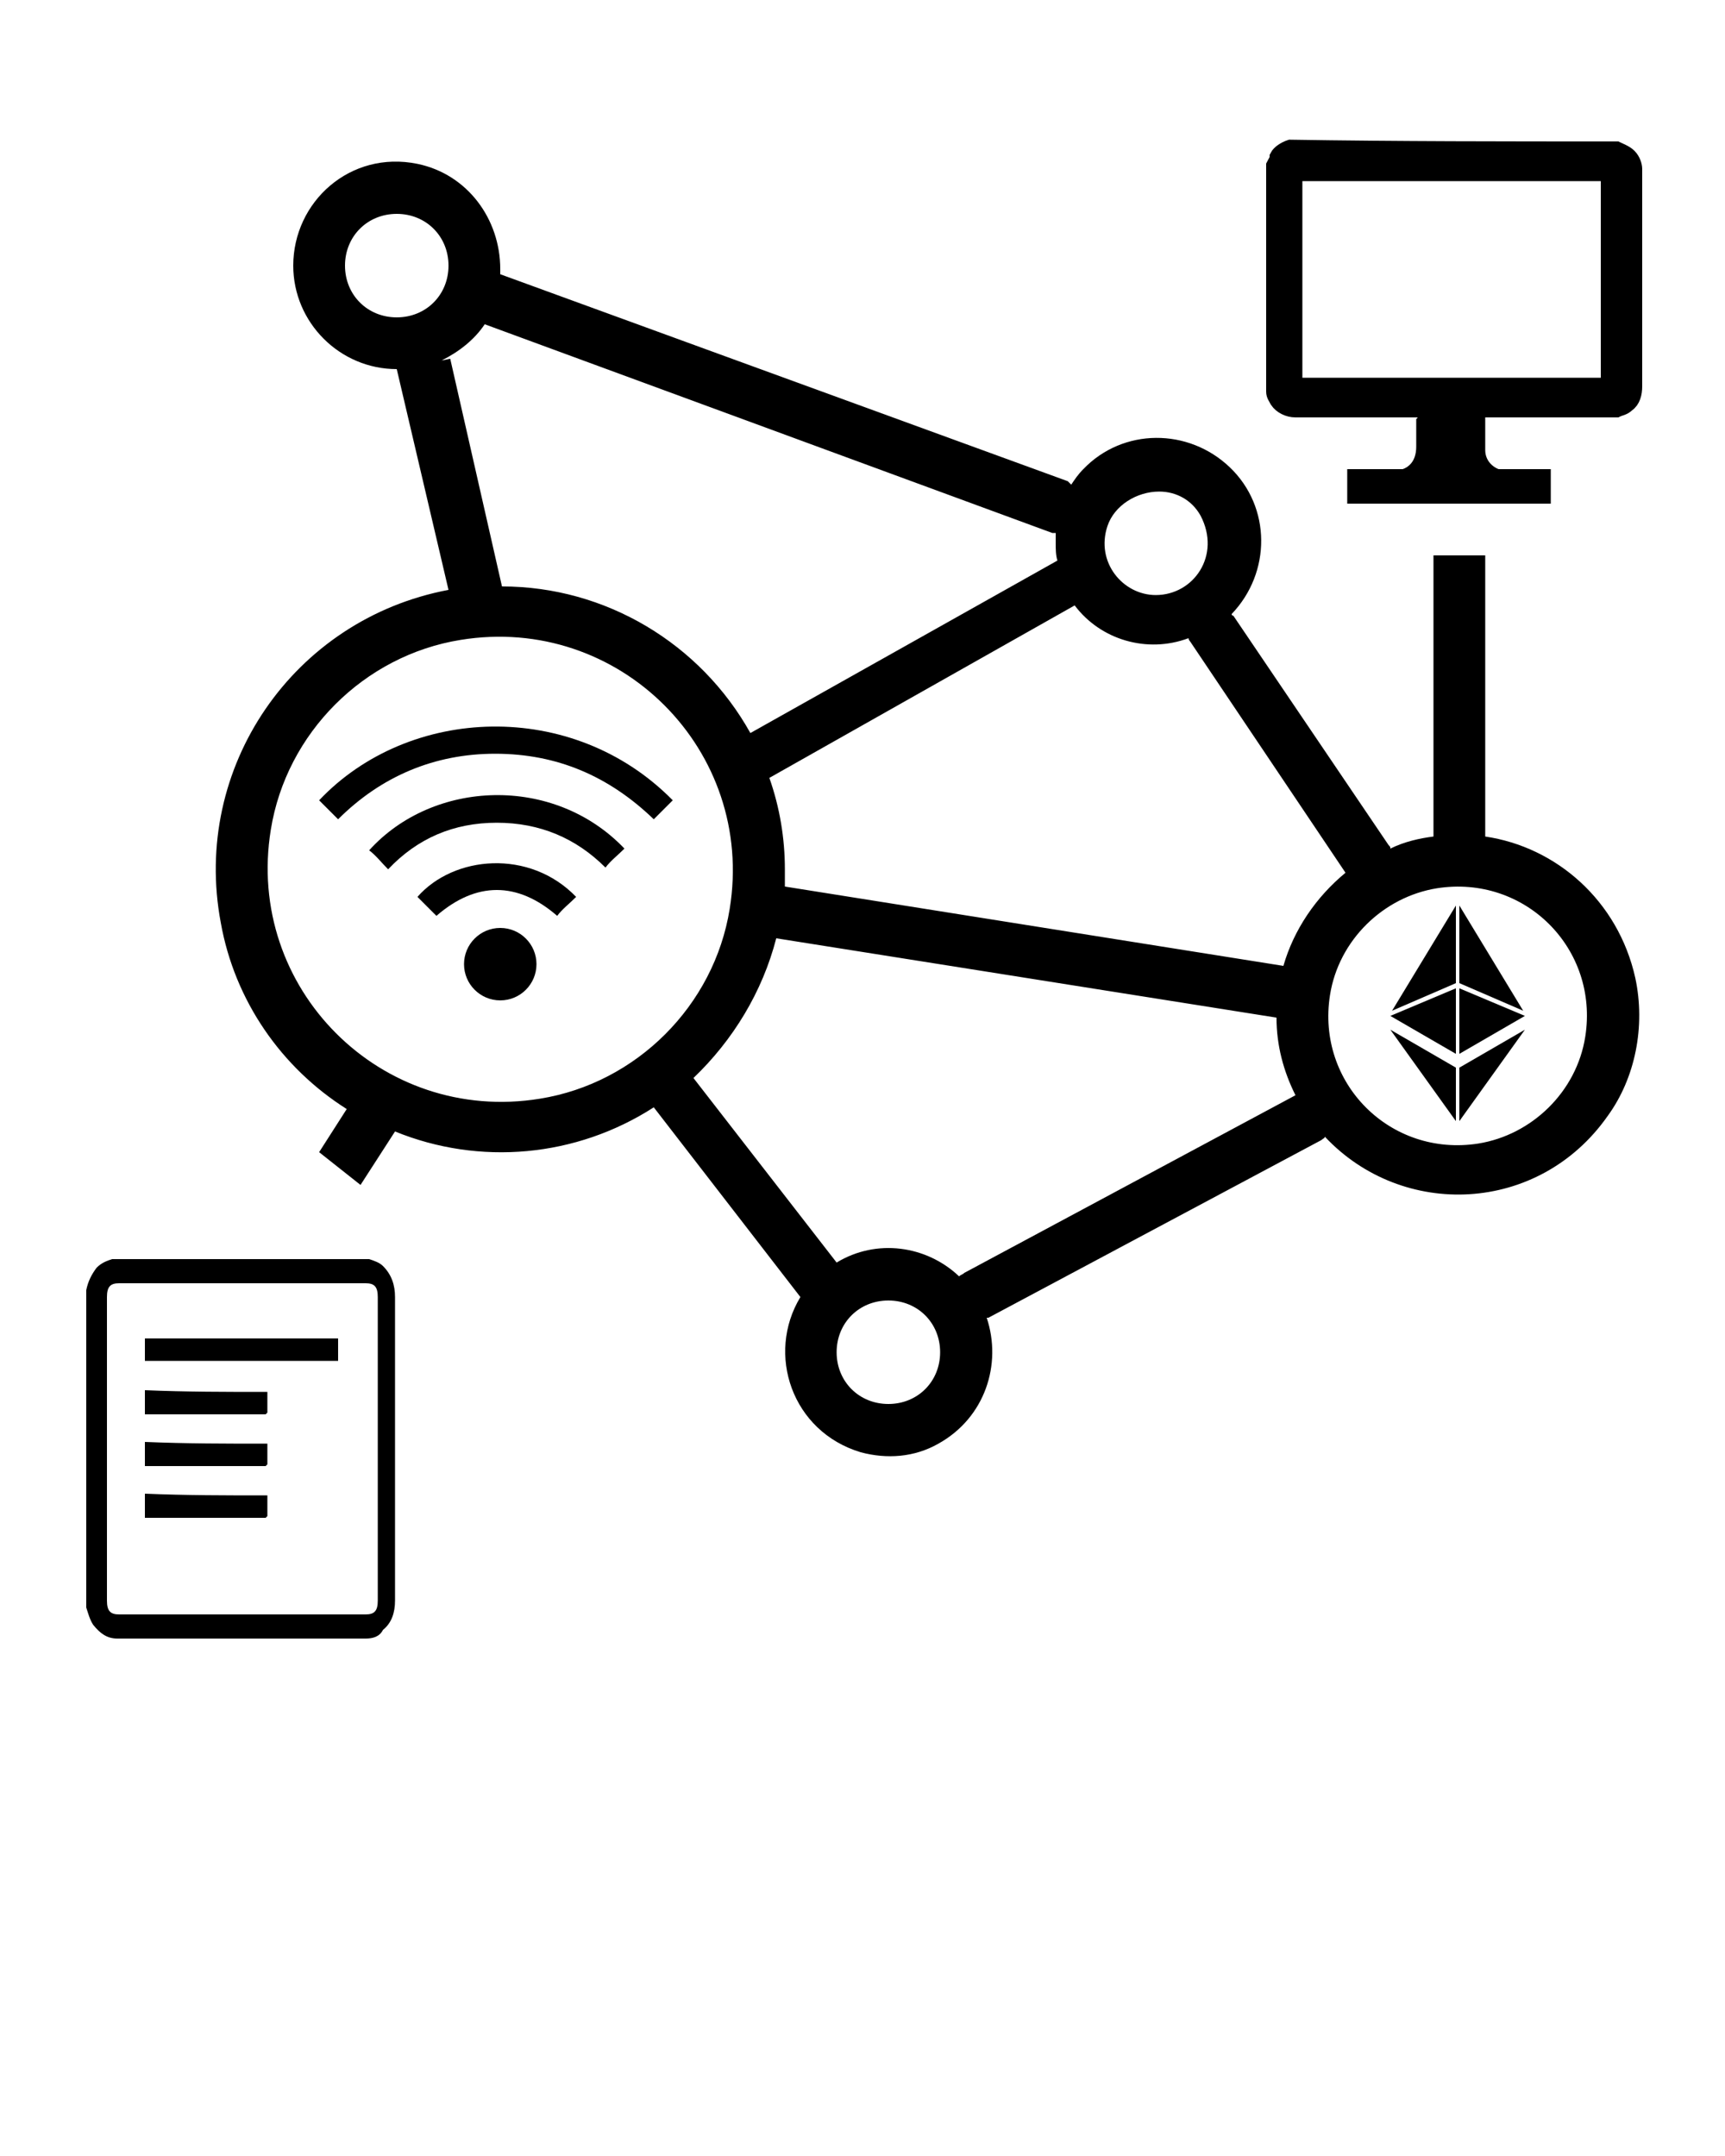<svg xmlns="http://www.w3.org/2000/svg" xmlns:xlink="http://www.w3.org/1999/xlink" version="1.1" x="0px" y="0px" viewBox="0 0 100 125" style="enable-background:new 0 0 100 100;" xml:space="preserve"><style type="text/css">
	.st0{fill:none;stroke:#000000;stroke-miterlimit:10;}
	.st1{fill:none;}
	.st2{stroke:#000000;stroke-miterlimit:10;}
	.st3{fill:none;stroke:#000000;stroke-width:2;stroke-miterlimit:10;}
</style><path class="st0" d="M98.4,120.6"/><path class="st0" d="M23.5,73"/><line class="st1" x1="22.1" y1="70.4" x2="22.9" y2="71"/><line class="st1" x1="18.4" y1="67.5" x2="22.1" y2="70.4"/><path d="M5,93.2c0-6.1,0-12.2,0-18.3c0,0,0-0.1,0-0.1c0.1-0.5,0.3-0.9,0.6-1.3c0.3-0.3,0.6-0.4,0.9-0.5c5,0,10,0,14.9,0  c0.3,0.1,0.6,0.2,0.8,0.4c0.5,0.5,0.7,1.1,0.7,1.8c0,5,0,10,0,15c0,0.9,0,1.7,0,2.6c0,0.7-0.2,1.3-0.7,1.7C22,94.9,21.6,95,21.2,95  c-4.7,0-9.4,0-14.1,0c-0.1,0-0.2,0-0.3,0c-0.6,0-1-0.3-1.4-0.8C5.2,93.9,5.1,93.5,5,93.2z M21.9,84c0-2.9,0-5.9,0-8.8  c0-0.6-0.2-0.8-0.7-0.8c-4.8,0-9.6,0-14.3,0c-0.5,0-0.7,0.2-0.7,0.8c0,5.9,0,11.7,0,17.6c0,0.6,0.2,0.8,0.7,0.8c4.8,0,9.6,0,14.3,0  c0.5,0,0.7-0.2,0.7-0.8C21.9,89.9,21.9,86.9,21.9,84z"/><path d="M19.6,77.6c0,0.5,0,0.9,0,1.3c-3.7,0-7.5,0-11.2,0c0-0.4,0-0.9,0-1.3C12.2,77.6,15.9,77.6,19.6,77.6z"/><path d="M15.5,83.7c0,0.4,0,0.8,0,1.2c0,0-0.1,0.1-0.1,0.1c0,0-0.1,0-0.1,0c-2.2,0-4.5,0-6.7,0c-0.1,0-0.1,0-0.2,0  c0-0.5,0-0.9,0-1.4C10.8,83.7,13.1,83.7,15.5,83.7z"/><path d="M20.9,68.7l2-3.1c4.9,2,10.5,1.5,15-1.4l8.5,11c-2,3.3-0.5,7.8,3.5,9c1.5,0.4,3.1,0.3,4.5-0.5c2.7-1.5,3.7-4.6,2.8-7.3h0.1  l19.3-10.3c0.1-0.1,0.2-0.1,0.2-0.2c4.5,4.8,12.4,4.5,16.4-1.2c1.6-2.2,2.2-5.2,1.6-8c-1-4.5-4.6-7.6-8.7-8.2V32.2c-0.9,0-2,0-3,0  v16.3c-0.8,0.1-1.7,0.3-2.5,0.7c0-0.1,0-0.1-0.1-0.2l-9-13.3c0,0-0.1,0-0.1-0.1c2.3-2.4,2.3-6.2-0.1-8.5s-6.2-2.3-8.5,0.1  c-0.3,0.3-0.5,0.6-0.7,0.9C62,28,62,28,61.9,27.9L29,15.9v-0.3c0-2.9-1.9-5.5-4.8-6.1c-3.9-0.8-7.2,2.2-7.2,5.9c0,3.3,2.7,6,6,6  l3,12.8c-9,1.7-14.9,10.3-13.2,19.3c0.8,4.5,3.5,8.4,7.3,10.8l-1.6,2.5 M64.2,30.5c0.4-1.2,1.7-2,3-2c1,0,1.9,0.5,2.4,1.4  c1.2,2.3-0.4,4.6-2.6,4.6C65.1,34.5,63.5,32.6,64.2,30.5z M23,18.4c-1.7,0-3-1.3-3-3s1.3-3,3-3s3,1.3,3,3S24.7,18.4,23,18.4z   M25.6,20.9c1-0.5,1.9-1.2,2.5-2.1L61,30.9h0.2v0.6c0,0.3,0,0.7,0.1,1l-17.8,10c-2.9-5.2-8.4-8.5-14.4-8.5l-3-13.2L25.6,20.9z   M31.3,63.7c-9.2,1.5-17.1-6.4-15.6-15.6c0.9-5.6,5.4-10.1,11-11c9.2-1.5,17.1,6.4,15.6,15.6C41.4,58.3,36.9,62.8,31.3,63.7z   M51.5,81.4c-1.7,0-3-1.3-3-3s1.3-3,3-3s3,1.3,3,3S53.2,81.4,51.5,81.4z M55.9,73.8c-0.1,0.1-0.2,0.1-0.3,0.2  c-1.9-1.8-4.8-2.2-7.1-0.8l-8.3-10.7c2.3-2.2,4-5,4.8-8.1L74,59c0,1.6,0.4,3.1,1.1,4.5L55.9,73.8z M74.4,56l-28.9-4.6v-1  c0-1.8-0.3-3.6-0.9-5.3l17.7-10c1.5,2,4.2,2.8,6.6,1.9c0,0.1,0.1,0.2,0.1,0.2l9,13.4C76.3,52,75,53.9,74.4,56z M91.9,60.1  c-0.5,3.2-3.1,5.7-6.2,6.2c-5.1,0.8-9.4-3.5-8.6-8.6c0.5-3.2,3.1-5.7,6.2-6.2C88.4,50.7,92.7,55,91.9,60.1z"/><path d="M37.9,47.5c-2.6-2.5-5.6-3.8-9.2-3.8c-3.5,0-6.6,1.3-9.1,3.8c-0.4-0.4-0.8-0.8-1.1-1.1c5.2-5.5,14.7-5.9,20.5,0  C38.7,46.7,38.3,47.1,37.9,47.5z"/><path d="M36.2,49.2c-0.4,0.4-0.8,0.7-1.1,1.1c-1.7-1.7-3.8-2.6-6.3-2.6s-4.6,0.9-6.3,2.7c-0.4-0.4-0.7-0.8-1.1-1.1  C25.1,45.2,32.1,44.9,36.2,49.2z"/><path d="M33.4,52c-0.4,0.4-0.8,0.7-1.1,1.1c-2.3-2-4.7-2-7,0c-0.4-0.4-0.7-0.7-1.1-1.1C26.3,49.6,30.7,49.2,33.4,52z"/><path class="st2" d="M93.7,8.7c0.2,0.1,0.5,0.2,0.7,0.4s0.3,0.5,0.3,0.7c0,0.1,0,0.1,0,0.2c0,4.1,0,8.3,0,12.4c0,0.4-0.1,0.8-0.4,1  c-0.2,0.2-0.4,0.2-0.6,0.3c-0.1,0-0.1,0-0.2,0c-6.1,0-12.3,0-18.4,0c-0.4,0-0.8-0.2-1-0.5c-0.1-0.2-0.2-0.3-0.2-0.5  c0-4.3,0-8.7,0-13.1c0.1-0.2,0.2-0.3,0.2-0.5c0.1-0.2,0.4-0.4,0.7-0.5C81,8.7,87.3,8.7,93.7,8.7z M75,10c0,4.1,0,8.3,0,12.4  c6.1,0,12.2,0,18.3,0c0-4.1,0-8.3,0-12.4C87.2,10,81.1,10,75,10z"/><line class="st3" x1="89.9" y1="28.2" x2="78.1" y2="28.2"/><path d="M82.2,24.1c1.3,0,2.6,0,3.9,0c0,0.1,0,0.1,0,0.2c0,0.6,0,1.2,0,1.8c0,0.7,0.6,1.2,1.3,1.2c0.4,0,0.9,0,1.3,0  c0.5,0,0.8,0.5,0.6,1c-0.1,0.2-0.3,0.3-0.5,0.3c0,0-0.1,0-0.2,0c-3,0-6,0-9,0c-0.3,0-0.5-0.1-0.7-0.4c-0.2-0.4,0.1-0.9,0.6-0.9  c0.4,0,0.8,0,1.2,0c0.9,0,1.4-0.5,1.4-1.4c0-0.5,0-1.1,0-1.6C82.2,24.2,82.2,24.2,82.2,24.1z"/><circle cx="29" cy="55.9" r="2.1"/><path class="st0" d="M22.5,71"/><line class="st1" x1="21.1" y1="68.4" x2="21.9" y2="69"/><line class="st1" x1="17.4" y1="65.5" x2="21.1" y2="68.4"/><path class="st1" d="M86.7,32.5"/><line class="st1" x1="85.3" y1="32.5" x2="86.1" y2="32.5"/><line class="st1" x1="84.9" y1="32.5" x2="85.3" y2="32.5"/><line class="st1" x1="83.1" y1="32.5" x2="84.9" y2="32.5"/><line class="st1" x1="82.3" y1="32.5" x2="83.1" y2="32.5"/><g><polygon points="84.4,61.1 84.4,57.3 80.6,58.9  "/><polygon points="84.4,57 84.4,52.5 80.7,58.6  "/><polygon points="84.6,52.5 84.6,57 88.3,58.6  "/><polygon points="84.6,57.3 84.6,61.1 88.4,58.9  "/><polygon points="84.4,65 84.4,61.9 80.6,59.7  "/><polygon points="84.6,65 88.4,59.7 84.6,61.9  "/></g><path d="M15.5,86.7c0,0.4,0,0.8,0,1.2c0,0-0.1,0.1-0.1,0.1c0,0-0.1,0-0.1,0c-2.2,0-4.5,0-6.7,0c-0.1,0-0.1,0-0.2,0  c0-0.5,0-0.9,0-1.4C10.8,86.7,13.1,86.7,15.5,86.7z"/><path d="M15.5,80.7c0,0.4,0,0.8,0,1.2c0,0-0.1,0.1-0.1,0.1c0,0-0.1,0-0.1,0c-2.2,0-4.5,0-6.7,0c-0.1,0-0.1,0-0.2,0  c0-0.5,0-0.9,0-1.4C10.8,80.7,13.1,80.7,15.5,80.7z"/></svg>
